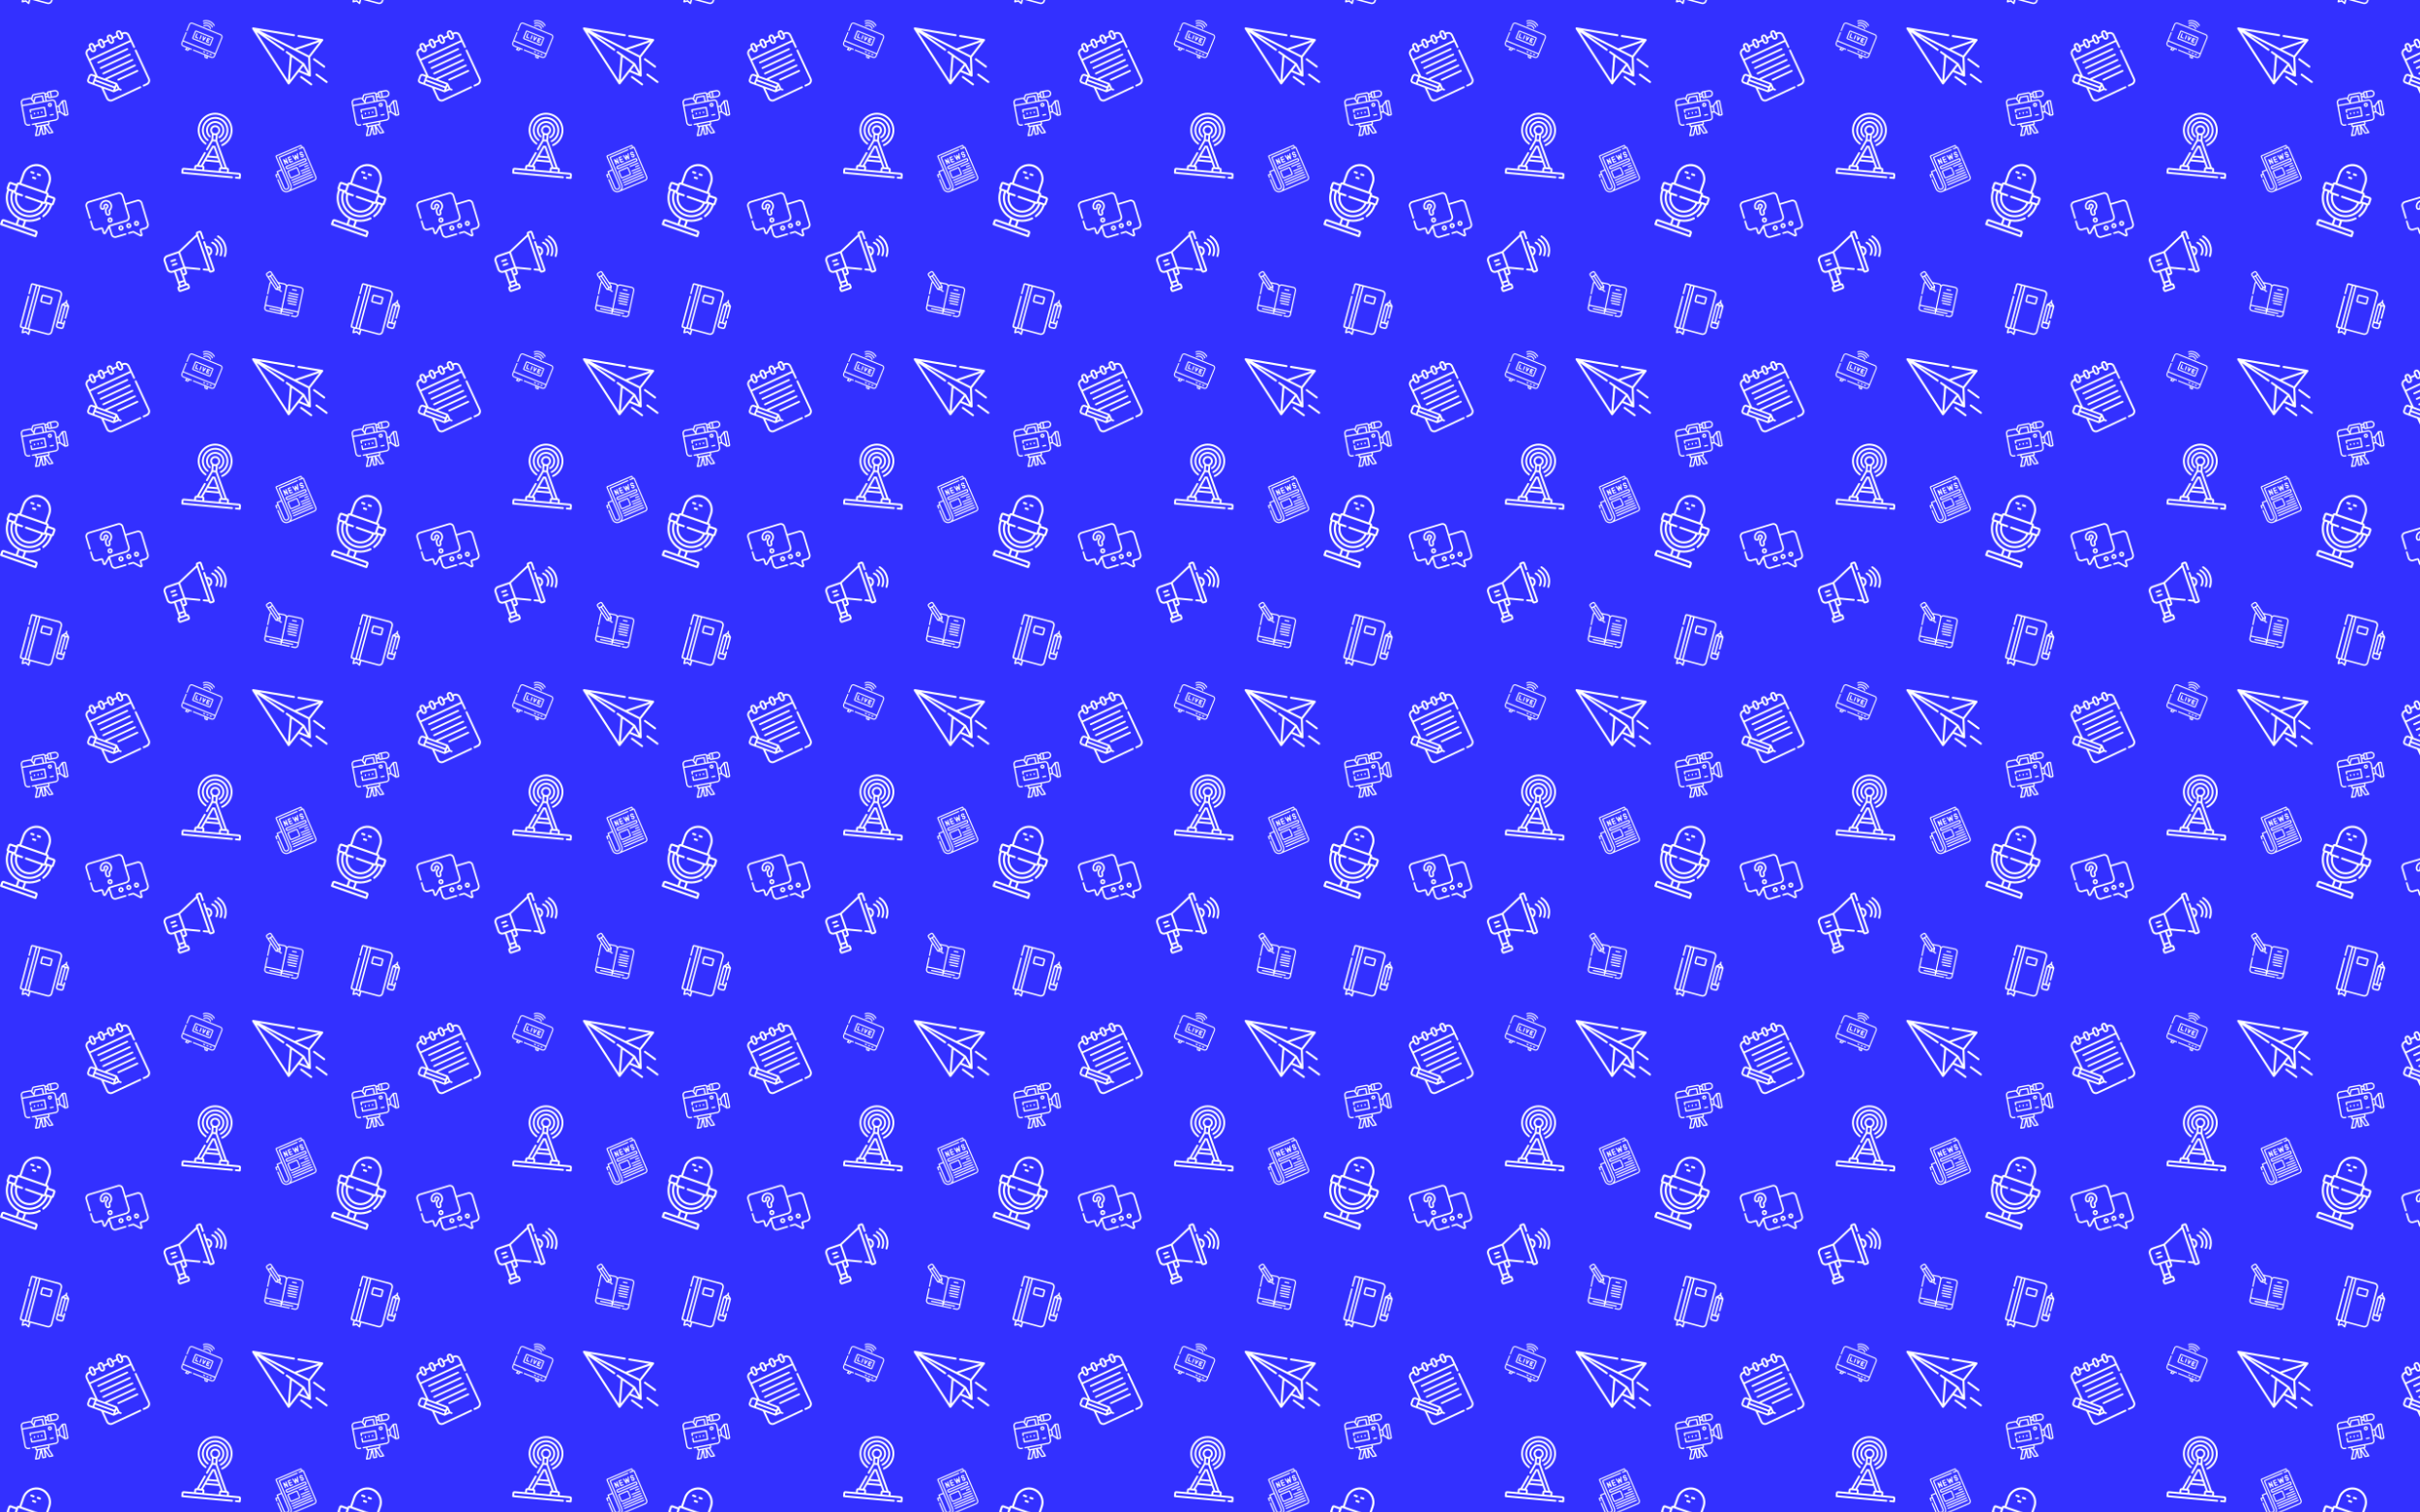 <svg xmlns="http://www.w3.org/2000/svg" xmlns:xlink="http://www.w3.org/1999/xlink" xmlns:fi="http://pattern.flaticon.com/" x="0" y="0" width="2560" height="1600" viewBox="0 0 2560 1600"><rect x="0px" y="0px" width="100%" height="100%" opacity="1" fill="#3330ff"/><defs><g transform="matrix(0.116 -0.054 0.054 0.116 75.396 55.022)" id="L1_0"><path d="m454.808 33.134h-9.067v-9.067c0-13.271-10.796-24.067-24.067-24.067s-24.067 10.796-24.067 24.067v9.067h-34.7v-9.067c.001-13.271-10.796-24.067-24.066-24.067s-24.067 10.796-24.067 24.067v9.067h-34.7v-9.067c0-13.271-10.796-24.067-24.067-24.067s-24.067 10.796-24.067 24.067v9.067h-34.7v-9.067c.001-13.271-10.796-24.067-24.066-24.067-13.271 0-24.067 10.796-24.067 24.067v9.067h-9.068c-22.405 0-40.632 18.228-40.632 40.632v183.537l-18.346-18.346c-9.384-9.384-24.652-9.383-34.036 0l-23.429 23.429c-9.384 9.383-9.384 24.652 0 34.035l75.81 75.81v99.136c0 22.405 18.228 40.633 40.632 40.633h255.136c4.142 0 7.5-3.358 7.5-7.5s-3.358-7.5-7.5-7.5h-255.135c-14.134 0-25.632-11.499-25.632-25.633v-84.136l61.184 61.184c.178.178.364.346.557.503.131.107.267.202.403.299.064.045.124.096.189.139.172.115.349.217.528.316.034.019.066.041.1.059.189.101.382.189.576.272.029.012.056.028.086.04.189.078.381.144.574.206.04.013.078.029.118.041.182.055.366.098.55.138.055.012.108.029.163.04.179.035.359.058.54.08.063.008.124.021.187.027.243.024.488.036.732.036h43.751l9.518 9.518c1.464 1.464 3.384 2.197 5.303 2.197s3.839-.733 5.303-2.197c2.929-2.929 2.929-7.678 0-10.607l-9.518-9.517v-43.749c0-.246-.012-.491-.036-.736-.005-.054-.017-.106-.023-.16-.023-.19-.048-.379-.085-.567-.01-.048-.024-.095-.035-.143-.042-.191-.087-.382-.143-.57-.01-.034-.024-.066-.035-.1-.063-.199-.132-.397-.212-.592-.009-.021-.02-.041-.029-.062-.086-.203-.179-.404-.283-.6-.014-.026-.03-.049-.044-.075-.103-.188-.211-.373-.331-.553-.037-.056-.081-.108-.12-.163-.102-.145-.204-.29-.317-.429-.158-.193-.325-.379-.503-.557l-61.185-61.185h258.087c4.142 0 7.5-3.358 7.5-7.5s-3.358-7.5-7.5-7.5h-265.067c-2.203 0-4.179.956-5.551 2.469l-44.933-44.933v-141.333h366.034v51.151c0 4.142 3.358 7.5 7.5 7.5s7.5-3.358 7.5-7.5v-108.352c.001-22.405-18.227-40.632-40.632-40.632zm-234.556 402.478h-21.251l21.251-21.251zm-157.317-121.065 12.823-12.822 117.959 117.959-12.822 12.822zm141.388 94.53-117.959-117.959 12.823-12.822 117.959 117.959zm-170.12-136.084 23.429-23.429c3.535-3.535 9.288-3.536 12.823 0l18.126 18.126-36.252 36.25-18.125-18.125c-3.536-3.535-3.536-9.287-.001-12.822zm387.471-257.993c5 0 9.067 4.067 9.067 9.067v33.133c0 5-4.067 9.067-9.067 9.067s-9.067-4.067-9.067-9.067v-16.556c0-.003 0-.006 0-.01s0-.006 0-.01v-16.557c.001-5 4.068-9.067 9.067-9.067zm-82.833 0c5 0 9.067 4.067 9.067 9.067v33.133c0 5-4.067 9.067-9.067 9.067s-9.067-4.067-9.067-9.067v-16.556c0-.003 0-.006 0-.01s0-.006 0-.01v-16.557c0-5 4.067-9.067 9.067-9.067zm-91.9 9.067c0-5 4.067-9.067 9.067-9.067s9.067 4.067 9.067 9.067v16.557.01s0 .006 0 .01v16.556c0 5-4.067 9.067-9.067 9.067-4.999 0-9.067-4.067-9.067-9.067zm-73.767-9.067c4.999 0 9.067 4.067 9.067 9.067v33.133c0 5-4.067 9.067-9.067 9.067s-9.067-4.067-9.067-9.067v-33.133c0-5 4.067-9.067 9.067-9.067zm-58.767 100.967v-42.201c0-14.134 11.499-25.632 25.632-25.632h9.068v9.066c0 13.271 10.796 24.067 24.067 24.067 13.27 0 24.067-10.796 24.067-24.067v-9.066h34.7v9.066c0 13.271 10.796 24.067 24.067 24.067s24.067-10.796 24.067-24.067v-9.066h34.7v9.066c0 13.271 10.796 24.067 24.067 24.067s24.067-10.796 24.067-24.067v-9.066h34.7v9.066c0 13.271 10.796 24.067 24.067 24.067s24.067-10.796 24.067-24.067v-9.066h9.067c14.134 0 25.633 11.499 25.633 25.632v42.201z" fill="#ffffff"/><path d="m487.941 204.619c-4.142 0-7.5 3.358-7.5 7.5v259.248c0 14.134-11.499 25.633-25.633 25.633h-29.634c-4.142 0-7.5 3.358-7.5 7.5s3.358 7.5 7.5 7.5h29.634c22.405 0 40.633-18.228 40.633-40.633v-259.248c0-4.142-3.358-7.5-7.5-7.5z" fill="#ffffff"/><path d="m164.89 180.667h265.067c4.142 0 7.5-3.358 7.5-7.5s-3.358-7.5-7.5-7.5h-265.067c-4.142 0-7.5 3.358-7.5 7.5s3.358 7.5 7.5 7.5z" fill="#ffffff"/><path d="m164.89 230.367h265.067c4.142 0 7.5-3.358 7.5-7.5s-3.358-7.5-7.5-7.5h-265.067c-4.142 0-7.5 3.358-7.5 7.5s3.358 7.5 7.5 7.5z" fill="#ffffff"/><path d="m164.89 280.067h265.067c4.142 0 7.5-3.358 7.5-7.5s-3.358-7.5-7.5-7.5h-265.067c-4.142 0-7.5 3.358-7.5 7.5s3.358 7.5 7.5 7.5z" fill="#ffffff"/><path d="m437.458 371.967c0-4.142-3.358-7.5-7.5-7.5h-173.95c-4.142 0-7.5 3.358-7.5 7.5s3.358 7.5 7.5 7.5h173.95c4.142 0 7.5-3.358 7.5-7.5z" fill="#ffffff"/></g><g transform="matrix(0.137 0.048 -0.048 0.137 8.467 162.091)" id="L1_1"><path d="m247.717 99.4h-16.567c-4.142 0-7.5 3.358-7.5 7.5s3.358 7.5 7.5 7.5h16.567c4.142 0 7.5-3.358 7.5-7.5s-3.358-7.5-7.5-7.5z" fill="#ffffff"/><path d="m230.367 73.767c0-4.142-3.358-7.5-7.5-7.5h-16.567c-4.142 0-7.5 3.358-7.5 7.5s3.358 7.5 7.5 7.5h16.567c4.142 0 7.5-3.358 7.5-7.5z" fill="#ffffff"/><path d="m272.567 66.267h-16.567c-4.142 0-7.5 3.358-7.5 7.5s3.358 7.5 7.5 7.5h16.567c4.142 0 7.5-3.358 7.5-7.5s-3.358-7.5-7.5-7.5z" fill="#ffffff"/><path d="m421.95 190.517h-42.483v-1.066c0-8.547-6.953-15.5-15.5-15.5h-1.067v-67.051c0-58.945-47.955-106.9-106.9-106.9s-106.9 47.955-106.9 106.9v67.051h-1.067c-8.547 0-15.5 6.953-15.5 15.5v1.066h-42.483c-8.547 0-15.5 6.953-15.5 15.5v33.7c0 5.941 3.364 11.106 8.284 13.706v2.577c0 84.43 60.741 154.929 140.816 170.123v37.743h-92.183c-8.547 0-15.5 6.953-15.5 15.5v25.134c0 4.142 3.358 7.5 7.5 7.5h265.066c4.142 0 7.5-3.358 7.5-7.5v-25.133c0-8.547-6.953-15.5-15.5-15.5h-92.183v-37.715c34.429-6.482 66.038-23.288 91.196-48.923 2.901-2.956 2.856-7.705-.1-10.606-2.957-2.9-7.705-2.857-10.606.1-30.026 30.596-70.1 47.445-112.84 47.445-87.213 0-158.167-70.953-158.167-158.167v-.783h18.133v.782c0 77.214 62.819 140.033 140.033 140.033s140.034-62.819 140.034-140.033v-.783h18.133v.783c0 31.24-9.135 61.47-26.417 87.424-2.296 3.448-1.362 8.103 2.086 10.399 3.447 2.296 8.104 1.362 10.4-2.086 18.927-28.424 28.931-61.53 28.931-95.738v-2.577c4.92-2.601 8.284-7.765 8.284-13.706v-33.7c0-8.546-6.953-15.499-15.5-15.499zm-40.917 288.85v17.633h-250.066v-17.633c0-.276.224-.5.5-.5h99.683 49.7 99.683c.276 0 .5.224.5.5zm-107.683-51.054v35.554h-34.7v-35.567c5.708.57 11.495.866 17.35.866 5.834.001 11.623-.287 17.35-.853zm-109.25-321.413c0-50.674 41.226-91.9 91.9-91.9s91.9 41.226 91.9 91.9v67.051h-183.8zm-16.567 82.551c0-.276.224-.5.5-.5h207.357.01s.006 0 .01 0h8.557c.276 0 .5.224.5.5v8.566 49.7.283c0 .276-.224.5-.5.5h-135.52c-4.142 0-7.5 3.358-7.5 7.5s3.358 7.5 7.5 7.5h119.145c-3.829 47.179-43.443 84.4-91.592 84.4s-87.764-37.221-91.592-84.4h34.04c4.142 0 7.5-3.358 7.5-7.5s-3.358-7.5-7.5-7.5h-50.414c-.276 0-.5-.224-.5-.5v-.283-49.7-8.566zm-57.199 50.766h-.284c-.276 0-.5-.224-.5-.5v-33.7c0-.276.224-.5.5-.5h42.483v34.7h-9.066zm290.699 15.783c0 68.943-56.09 125.033-125.033 125.033s-125.033-56.09-125.033-125.033v-.783h3.36c2.601 4.919 7.765 8.283 13.706 8.283h1.334c3.863 55.459 50.21 99.4 106.633 99.4s102.77-43.942 106.633-99.4h1.334c5.941 0 11.105-3.364 13.706-8.283h3.36zm7.5-15.783h-9.066v-34.7h42.483c.276 0 .5.224.5.5v33.7c0 .276-.224.5-.5.5h-.284z" fill="#ffffff"/></g><g transform="matrix(0.125 -0.043 0.043 0.125 165.196 252.981)" id="L1_2"><path d="m362.9 182.939v-36.099c0-4.142-3.357-7.5-7.5-7.5s-7.5 3.358-7.5 7.5v233.693c0 .276-.225.5-.5.5h-17.134c-.275 0-.5-.224-.5-.5v-8.566-298.2-8.567c0-.276.225-.5.5-.5h17.134c.275 0 .5.224.5.5v51.64c0 4.142 3.357 7.5 7.5 7.5s7.5-3.358 7.5-7.5v-51.64c0-8.547-6.953-15.5-15.5-15.5h-17.134c-8.547 0-15.5 6.953-15.5 15.5v3.737l-176.357 80.163h-98.909c-21.78 0-39.5 17.72-39.5 39.5v68.533c0 21.78 17.72 39.5 39.5 39.5h10.2v117.533h-1.066c-8.547 0-15.5 6.953-15.5 15.5v17.134c0 8.547 6.953 15.5 15.5 15.5h66.833c8.547 0 15.5-6.953 15.5-15.5v-17.133c0-8.547-6.953-15.5-15.5-15.5h-1.067v-67.833h17.35c8.703 0 15.783-7.081 15.783-15.784v-29.769l99.705 45.32c3.771 1.713 8.217.047 9.932-3.724 1.714-3.771.046-8.217-3.725-9.931l-105.912-48.142v-122.874l167.233-76.016v274.905l-31.093-14.133c-3.771-1.714-8.217-.047-9.932 3.724-1.714 3.771-.046 8.217 3.725 9.931l37.3 16.955v3.737c0 8.547 6.953 15.5 15.5 15.5h17.134c8.547 0 15.5-6.953 15.5-15.5v-117.739c18.833-3.53 33.133-20.085 33.133-39.928s-14.3-36.397-33.133-39.927zm-347.9 74.194v-68.533c0-13.509 10.99-24.5 24.5-24.5h93.033v117.533h-25.633-49.7-17.7c-13.51 0-24.5-10.99-24.5-24.5zm84.4 39.5v42.2 42.2h-34.7v-84.4zm16.567 133.034v17.133c0 .276-.225.5-.5.5h-66.833c-.275 0-.5-.224-.5-.5v-17.133c0-.276.225-.5.5-.5h8.566 49.7 8.566c.276 0 .501.224.501.5zm-51.267-15.5v-18.133h34.7v18.133zm67.833-83.617c0 .432-.352.784-.783.784h-17.35v-34.7h18.133zm230.367-83.172v-49.023c10.486 3.215 18.133 12.986 18.133 24.511s-7.647 21.297-18.133 24.512z" fill="#ffffff"/><path d="m480.862 134.821c-2.606-3.22-7.328-3.716-10.548-1.111-3.22 2.606-3.717 7.329-1.11 10.548 17.925 22.143 27.796 50.06 27.796 78.609 0 28.548-9.871 56.465-27.795 78.608-2.607 3.22-2.109 7.942 1.11 10.548 1.389 1.124 3.057 1.671 4.714 1.671 2.186 0 4.353-.951 5.834-2.782 20.079-24.804 31.137-56.072 31.137-88.045s-11.059-63.243-31.138-88.046z" fill="#ffffff"/><path d="m450.826 150.695c-2.798-3.055-7.542-3.264-10.597-.466-3.055 2.797-3.264 7.542-.466 10.596 15.543 16.974 24.103 39.007 24.103 62.042 0 23.036-8.561 45.07-24.105 62.045-2.798 3.055-2.589 7.799.466 10.596 1.439 1.318 3.254 1.969 5.063 1.969 2.03 0 4.054-.82 5.533-2.435 18.083-19.747 28.042-45.379 28.042-72.175.001-26.794-9.957-52.426-28.039-72.172z" fill="#ffffff"/><path d="m419.722 166.643c-3.155-2.683-7.889-2.298-10.571.856-2.684 3.156-2.3 7.889.856 10.572 13.172 11.198 20.727 27.525 20.727 44.795 0 17.271-7.556 33.6-20.729 44.798-3.156 2.683-3.54 7.416-.857 10.572 1.484 1.746 3.594 2.643 5.719 2.643 1.717 0 3.443-.586 4.854-1.786 16.532-14.053 26.015-34.547 26.015-56.227-.003-21.677-9.483-42.17-26.014-56.223z" fill="#ffffff"/><path d="m57.2 213.8h33.133c4.143 0 7.5-3.358 7.5-7.5s-3.357-7.5-7.5-7.5h-33.133c-4.143 0-7.5 3.358-7.5 7.5s3.358 7.5 7.5 7.5z" fill="#ffffff"/><path d="m90.333 246.933c4.143 0 7.5-3.358 7.5-7.5s-3.357-7.5-7.5-7.5h-33.133c-4.143 0-7.5 3.358-7.5 7.5s3.357 7.5 7.5 7.5z" fill="#ffffff"/></g><g transform="matrix(0.14 -0.022 0.022 0.14 266.284 27.988)" id="L1_3"><path d="m511.826 179.832c-.567-2.578-2.449-4.668-4.953-5.503l-171.361-57.12c-3.928-1.308-8.177.814-9.487 4.743-1.31 3.93.814 8.178 4.744 9.487l143.14 47.713-182.946 31.817-239.242-172.546 247.016 82.339c3.929 1.307 8.177-.813 9.487-4.743s-.814-8.178-4.744-9.487l-293.608-97.87c-.1-.033-.171-.04-.257-.062-2.128-.626-4.487-.314-6.406 1.027-2.947 2.056-4.021 5.913-2.562 9.196l198.8 447.3c.989 2.227 2.998 3.833 5.387 4.31.488.097.979.145 1.466.145 1.902 0 3.755-.725 5.162-2.059l82.954-78.684 73.546 46.45c.034.022.072.027.107.042 1.155.705 2.49 1.117 3.893 1.117.281 0 .563-.016.848-.048 3.458-.391 6.193-3.11 6.604-6.566l16.245-136.648 113.981-107.276c1.923-1.809 2.753-4.496 2.186-7.074zm-30.67 13.284-93.254 87.768-79.932-57.649zm-153.154 144.188-108.467 102.882 40.675-168.68zm7.647 13.42 21.924 61.258-51.929-32.798zm32.635 46.671-22.389-62.557c-.015-.042-.038-.08-.054-.122-.386-1.02-.985-1.958-1.784-2.733l-110.991-107.726c-2.971-2.884-7.72-2.813-10.605.158-2.885 2.973-2.814 7.721.158 10.605l25.088 24.35-43.521 180.482-174.082-391.685 170.978 165.949c2.971 2.885 7.72 2.815 10.605-.158s2.814-7.721-.158-10.605l-125.031-121.353 294.067 212.089z" fill="#ffffff"/><path d="m487.934 387.744c-1.919 0-3.839-.732-5.303-2.196l-66.267-66.267c-2.929-2.93-2.929-7.678 0-10.607 2.929-2.928 7.678-2.928 10.606 0l66.267 66.267c2.929 2.93 2.929 7.678 0 10.607-1.464 1.464-3.384 2.196-5.303 2.196z" fill="#ffffff"/><path d="m371.968 503.711c-1.919 0-3.839-.732-5.303-2.196l-66.267-66.267c-2.929-2.93-2.929-7.678 0-10.607 2.929-2.928 7.678-2.928 10.606 0l66.267 66.267c2.929 2.93 2.929 7.678 0 10.607-1.465 1.463-3.384 2.196-5.303 2.196z" fill="#ffffff"/><path d="m487.934 503.711c-1.919 0-3.839-.732-5.303-2.196l-66.267-66.267c-2.929-2.93-2.929-7.678 0-10.607 2.929-2.928 7.678-2.928 10.606 0l66.267 66.267c2.929 2.93 2.929 7.678 0 10.607-1.464 1.463-3.384 2.196-5.303 2.196z" fill="#ffffff"/></g><g transform="matrix(0.102 0.027 -0.027 0.102 28.849 298.081)" id="L1_4"><g><path d="m330.55 0h-273.351c-8.703 0-15.783 7.08-15.783 15.783v93.336c0 4.142 3.357 7.5 7.5 7.5s7.5-3.358 7.5-7.5v-93.336c0-.432.352-.783.783-.783h33.917v432.3h-33.917c-.432 0-.783-.352-.783-.783v-307.533c0-4.142-3.357-7.5-7.5-7.5s-7.5 3.358-7.5 7.5v307.533c0 8.703 7.08 15.783 15.783 15.783h17.351v42.2c0 2.599 1.346 5.013 3.557 6.38 1.205.745 2.572 1.12 3.943 1.12 1.146 0 2.296-.263 3.354-.792l29.778-14.89 29.779 14.89c2.324 1.162 5.084 1.038 7.298-.328 2.211-1.367 3.557-3.781 3.557-6.38v-42.2h174.734c22.405 0 40.633-18.228 40.633-40.632v-381.036c0-22.404-18.228-40.632-40.633-40.632zm-224.434 15h18.134v432.3h-18.134zm34.7 477.365-22.279-11.14c-1.056-.528-2.205-.792-3.354-.792s-2.299.264-3.354.792l-22.278 11.14v-30.065h51.267v30.065zm215.367-70.697c0 14.134-11.499 25.632-25.633 25.632h-191.3v-432.3h191.3c14.134 0 25.633 11.499 25.633 25.632z" fill="#ffffff"/><path d="m272.85 82.833h-83.4c-8.547 0-15.5 6.953-15.5 15.5v50.267c0 8.547 6.953 15.5 15.5 15.5h83.399c8.547 0 15.5-6.953 15.5-15.5v-50.267c.001-8.547-6.952-15.5-15.499-15.5zm.5 65.767c0 .276-.225.5-.5.5h-83.4c-.275 0-.5-.224-.5-.5v-50.267c0-.276.225-.5.5-.5h83.399c.275 0 .5.224.5.5v50.267z" fill="#ffffff"/></g><path d="m463.084 262.5c4.143 0 7.5-3.358 7.5-7.5v-122.835c0-1.989-.79-3.897-2.196-5.303l-30.938-30.938v-13.459c0-4.142-3.357-7.5-7.5-7.5s-7.5 3.358-7.5 7.5v13.46l-30.937 30.937c-1.406 1.407-2.196 3.314-2.196 5.303v214.952c0 13.271 10.796 24.067 24.066 24.067h33.134c13.271 0 24.066-10.796 24.066-24.067v-61.117c0-4.142-3.357-7.5-7.5-7.5s-7.5 3.358-7.5 7.5v20.483h-18.133v-166.818h18.134v115.335c0 4.143 3.357 7.5 7.5 7.5zm-48.16-137.835 15.027-15.027 15.027 15.027zm40.66 222.452c0 5-4.067 9.067-9.066 9.067h-33.134c-4.999 0-9.066-4.067-9.066-9.067v-25.633h51.267v25.633zm-33.134-40.634h-18.133v-166.818h18.133z" fill="#ffffff"/></g><g transform="matrix(0.131 0.012 -0.012 0.131 195.752 116.339)" id="L1_5"><path d="m479.933 463.867h-83.9v-17.633c0-8.547-6.953-15.5-15.5-15.5h-3.768l-96.699-209.514v-48.472c10.04-7.405 16.567-19.31 16.567-32.714 0-22.405-18.229-40.633-40.634-40.633s-40.633 18.228-40.633 40.633c0 13.404 6.527 25.308 16.566 32.714v48.473l-34.801 75.404c-1.736 3.761-.094 8.217 3.667 9.953 1.018.47 2.087.692 3.138.692 2.835 0 5.548-1.616 6.815-4.359l33.481-72.542h23.536l92.477 200.367h-16.613l-74.452-161.315c-1.226-2.656-3.885-4.357-6.811-4.357l-12.744.002c-2.925 0-5.583 1.701-6.808 4.357l-74.451 161.31h-16.613l45.15-97.824c1.736-3.761.094-8.217-3.667-9.953-3.761-1.735-8.217-.094-9.953 3.666l-48.051 104.11h-3.768c-8.547 0-15.5 6.953-15.5 15.5v17.633h-83.9c-8.547 0-15.5 6.953-15.5 15.5v25.135c0 4.142 3.358 7.5 7.5 7.5h402.262c4.143 0 7.5-3.358 7.5-7.5s-3.357-7.5-7.5-7.5h-394.759v-17.633c0-.276.224-.5.5-.5h447.867c.275 0 .5.224.5.5v17.633h-24.104c-4.143 0-7.5 3.358-7.5 7.5s3.357 7.5 7.5 7.5h31.604c4.143 0 7.5-3.358 7.5-7.5v-25.133c-.001-8.547-6.954-15.5-15.501-15.5zm-223.933-349.467c14.135 0 25.634 11.499 25.634 25.633s-11.499 25.633-25.634 25.633c-14.134 0-25.633-11.499-25.633-25.633-.001-14.134 11.498-25.633 25.633-25.633zm0 66.267c3.117 0 6.149-.365 9.066-1.032v35.732h-18.133v-35.733c2.918.668 5.95 1.033 9.067 1.033zm58.766 265.566v17.633h-117.533v-17.633c0-7.514-5.376-13.792-12.483-15.2l16.154-35h110.192l16.154 35c-7.108 1.409-12.484 7.686-12.484 15.2zm-98.57-83.333h79.607l8.369 18.133h-96.346zm38.231-82.834h3.145l31.308 67.834h-65.761zm-123.46 183.801v-17.633c0-.276.224-.5.5-.5h8.566 33.133 8.567c.276 0 .5.224.5.5v17.633zm198.799 0v-17.633c0-.276.225-.5.5-.5h8.566 33.134 8.566c.275 0 .5.224.5.5v17.633z" fill="#ffffff"/><path d="m290.166 187.854c-3.367 2.411-4.144 7.096-1.732 10.464 1.465 2.046 3.768 3.135 6.105 3.135 1.512 0 3.037-.455 4.36-1.402 19.328-13.837 30.868-36.273 30.868-60.017 0-40.675-33.092-73.767-73.767-73.767s-73.767 33.092-73.767 73.767c0 23.743 11.539 46.179 30.868 60.016 3.366 2.411 8.053 1.635 10.464-1.732 2.411-3.368 1.636-8.053-1.732-10.464-15.403-11.028-24.599-28.904-24.599-47.82 0-32.404 26.363-58.767 58.767-58.767s58.767 26.363 58.767 58.767c-.002 18.915-9.198 36.792-24.602 47.82z" fill="#ffffff"/><path d="m312.688 230.68c31.441-19.702 50.212-53.588 50.212-90.647 0-58.945-47.955-106.9-106.9-106.9s-106.9 47.955-106.9 106.9c0 37.06 18.77 70.946 50.211 90.647 1.238.775 2.615 1.145 3.975 1.145 2.498 0 4.939-1.247 6.363-3.519 2.199-3.51 1.137-8.139-2.373-10.338-27.036-16.94-43.176-46.075-43.176-77.936 0-50.674 41.226-91.9 91.9-91.9s91.9 41.226 91.9 91.9c0 31.86-16.141 60.995-43.177 77.936-3.51 2.2-4.572 6.828-2.373 10.338 2.2 3.51 6.827 4.572 10.338 2.374z" fill="#ffffff"/><path d="m185.412 260.999c3.574 2.089 8.169.888 10.26-2.689 2.091-3.576.887-8.169-2.689-10.26-38.253-22.368-62.017-63.757-62.017-108.017.001-68.943 56.09-125.033 125.034-125.033s125.033 56.09 125.033 125.033c0 44.26-23.765 85.65-62.02 108.018-3.575 2.091-4.779 6.685-2.689 10.26 1.396 2.386 3.904 3.716 6.481 3.715 1.286 0 2.589-.331 3.779-1.026 20.747-12.131 38.14-29.503 50.296-50.236 12.529-21.369 19.151-45.827 19.151-70.731.002-77.214-62.816-140.033-140.031-140.033-77.214 0-140.033 62.819-140.033 140.033 0 24.904 6.622 49.362 19.151 70.73 12.156 20.734 29.547 38.105 50.294 50.236z" fill="#ffffff"/></g><g transform="matrix(0.11 -0.033 0.033 0.11 88.178 210.821)" id="L1_6"><path d="m471.367 146.669h-108.468v-75.335c0-22.404-18.228-40.632-40.633-40.632h-281.633c-22.405 0-40.633 18.228-40.633 40.632v111.686c0 4.143 3.357 7.5 7.5 7.5s7.5-3.357 7.5-7.5v-111.686c0-14.134 11.499-25.632 25.633-25.632h281.634c14.134 0 25.633 11.498 25.633 25.632v198.803c0 14.134-11.498 25.633-25.632 25.633h-162.238c-4.218 0-8.182 1.643-11.16 4.622l-49.7 49.7c-.139.141-.372.37-.854.171-.483-.2-.483-.528-.483-.724v-37.986c0-8.703-7.081-15.783-15.784-15.783h-41.416c-14.134 0-25.633-11.499-25.633-25.633v-57.117c0-4.143-3.357-7.5-7.5-7.5s-7.5 3.357-7.5 7.5v57.117c0 22.405 18.228 40.633 40.633 40.633h41.416c.433 0 .784.352.784.783v37.986c0 6.406 3.824 12.13 9.743 14.581 1.965.815 4.02 1.21 6.056 1.21 4.1-.001 8.118-1.604 11.146-4.631l39.323-39.324v64.729c0 22.404 18.227 40.632 40.632 40.632h90.834c4.143 0 7.5-3.357 7.5-7.5s-3.357-7.5-7.5-7.5h-90.834c-14.134 0-25.632-11.498-25.632-25.632v-75.334h158.167c22.404 0 40.632-18.228 40.632-40.633v-108.468h108.468c14.134 0 25.633 11.499 25.633 25.633v198.803c0 14.134-11.499 25.632-25.633 25.632h-41.416c-8.703 0-15.784 7.08-15.784 15.783v37.986c0 .196 0 .523-.483.725-.48.2-.715-.03-.853-.171l-49.699-49.698c-2.98-2.982-6.944-4.625-11.161-4.625h-41.402c-4.143 0-7.5 3.357-7.5 7.5s3.357 7.5 7.5 7.5h41.402c.205 0 .406.083.553.23l49.7 49.7c3.027 3.026 7.046 4.631 11.146 4.631 2.035-.001 4.092-.396 6.056-1.21 5.919-2.451 9.743-8.175 9.743-14.582v-37.986c0-.432.352-.783.784-.783h41.416c22.405 0 40.633-18.228 40.633-40.632v-198.803c-.003-22.405-18.231-40.633-40.636-40.633z" fill="#ffffff"/><path d="m231.934 352.97c0 13.271 10.796 24.066 24.066 24.066 13.271 0 24.066-10.796 24.066-24.066s-10.795-24.067-24.066-24.067c-13.27 0-24.066 10.796-24.066 24.067zm33.132 0c0 4.999-4.067 9.066-9.066 9.066s-9.066-4.067-9.066-9.066 4.067-9.066 9.066-9.066 9.066 4.067 9.066 9.066z" fill="#ffffff"/><path d="m157.383 253.569c0 13.27 10.797 24.066 24.067 24.066 13.271 0 24.066-10.796 24.066-24.066 0-13.271-10.796-24.066-24.066-24.066s-24.067 10.796-24.067 24.066zm33.134 0c0 4.999-4.067 9.066-9.066 9.066-5 0-9.067-4.067-9.067-9.066s4.067-9.066 9.067-9.066c4.998 0 9.066 4.067 9.066 9.066z" fill="#ffffff"/><path d="m205.517 172.937c21.462-9.945 34.639-32.09 32.994-55.905-1.95-28.296-24.759-51.105-53.052-53.058-15.796-1.094-31.485 4.463-43.033 15.242-11.552 10.781-18.177 26.024-18.177 41.82 0 13.271 10.797 24.066 24.067 24.066s24.066-10.796 24.066-24.066c0-2.578.998-4.871 2.885-6.632 1.854-1.729 4.302-2.58 6.877-2.411 4.306.297 8.05 4.042 8.347 8.352.273 3.948-1.979 7.602-5.604 9.09-16.709 6.861-27.505 23.073-27.505 41.302v16.566c0 13.271 10.796 24.067 24.066 24.067s24.067-10.797 24.067-24.067v-14.366zm-8.041-12.853c-4.228 1.735-6.959 5.917-6.959 10.652v16.566c0 5-4.067 9.067-9.067 9.067-4.999 0-9.066-4.067-9.066-9.067v-16.566c0-12.12 7.145-22.886 18.202-27.427 9.614-3.947 15.59-13.592 14.871-23.998-.806-11.689-10.592-21.477-22.289-22.283-.572-.039-1.141-.059-1.706-.059-6.142 0-11.921 2.263-16.426 6.467-4.935 4.604-7.652 10.855-7.652 17.6 0 4.999-4.067 9.066-9.066 9.066-5 0-9.067-4.067-9.067-9.066 0-11.653 4.889-22.9 13.411-30.855 8.518-7.952 20.078-12.059 31.766-11.242 20.863 1.438 37.682 18.259 39.12 39.125 1.256 18.212-9.222 35.1-26.072 42.02z" fill="#ffffff"/><path d="m429.167 352.97c0-13.271-10.796-24.066-24.066-24.066s-24.066 10.796-24.066 24.066 10.796 24.066 24.066 24.066 24.066-10.796 24.066-24.066zm-33.133 0c0-4.999 4.067-9.066 9.066-9.066s9.066 4.067 9.066 9.066-4.067 9.066-9.066 9.066c-4.998 0-9.066-4.067-9.066-9.066z" fill="#ffffff"/><path d="m330.551 377.036c13.27 0 24.066-10.796 24.066-24.066s-10.796-24.066-24.066-24.066c-13.271 0-24.067 10.796-24.067 24.066s10.796 24.066 24.067 24.066zm0-33.133c4.999 0 9.066 4.067 9.066 9.066s-4.067 9.066-9.066 9.066c-5 0-9.067-4.067-9.067-9.066s4.067-9.066 9.067-9.066z" fill="#ffffff"/></g><g transform="matrix(0.081 0.017 -0.017 0.081 282.227 286.012)" id="L1_7"><path d="m471.369 115.987h-149.093c-13.663 0-25.763 6.785-33.132 17.155-7.37-10.37-19.47-17.155-33.132-17.155h-82.563l-85.507-85.507c-.001-.001-.002-.002-.003-.003s-.002-.002-.004-.003l-23.424-23.424c-4.545-4.546-10.589-7.05-17.017-7.05s-12.472 2.504-17.017 7.049l-23.427 23.428c-4.546 4.545-7.05 10.588-7.05 17.016 0 6.429 2.504 12.473 7.049 17.018l23.423 23.424c.001.001.002.003.004.004.001.001.003.002.004.004l44.101 44.101c-5.327 7.015-8.292 15.633-8.292 24.575v134.095c0 4.143 3.358 7.5 7.5 7.5s7.5-3.357 7.5-7.5v-134.096c0-4.942 1.437-9.728 4.052-13.816l73.694 73.695c.178.178.364.345.557.503 1.143.931 2.55 1.509 4.014 1.657.243.024.488.036.732.036h43.748l9.518 9.518c1.464 1.464 3.384 2.196 5.303 2.196.178 0 16.54-.025 16.54-.025 4.142 0 7.5-3.357 7.5-7.5s-3.358-7.5-7.5-7.5h-13.458l-7.295-7.295v-43.746c0-.246-.012-.491-.036-.736-.148-1.464-.725-2.873-1.658-4.014-.158-.193-.325-.378-.503-.556l-28.047-28.047h67.563c14.133 0 25.631 11.498 25.632 25.63v283.254c-6.997-5.705-15.921-9.134-25.632-9.134h-174.724v-110.025c0-4.143-3.358-7.5-7.5-7.5s-7.5 3.357-7.5 7.5v150.655c0 22.404 18.228 40.632 40.632 40.632h292.324c4.143 0 7.5-3.357 7.5-7.5s-3.357-7.5-7.5-7.5h-102.6l.001-18.132h141.592c4.143 0 7.5-3.357 7.5-7.5s-3.357-7.5-7.5-7.5h-140.47c3.215-10.485 12.985-18.131 24.509-18.131h174.723v25.631c0 14.134-11.498 25.632-25.631 25.632h-42.124c-4.143 0-7.5 3.357-7.5 7.5s3.357 7.5 7.5 7.5h42.124c22.404 0 40.631-18.227 40.631-40.632v-314.75c0-22.404-18.227-40.631-40.631-40.631zm-453.714-62.084c-1.712-1.712-2.655-3.988-2.655-6.41 0-2.421.943-4.697 2.656-6.409l23.428-23.429c1.711-1.712 3.988-2.655 6.41-2.655 2.421 0 4.698.943 6.411 2.656l18.123 18.124-18.119 18.119c-.002.002-.003.003-.005.005s-.003.003-.005.005l-18.119 18.119zm146.683 146.684-117.951-117.952 12.821-12.821 117.951 117.952zm39.355 3.106h-21.248l21.248-21.248zm-3.106-39.355-12.821 12.821-117.951-117.952 12.821-12.82 82.393 82.392.021.021zm81.058 332.662h-174.724c-14.133 0-25.632-11.498-25.632-25.632v-25.631h174.724c11.524 0 21.294 7.646 24.509 18.131h-140.47c-4.142 0-7.5 3.357-7.5 7.5s3.358 7.5 7.5 7.5h141.592v18.132zm215.355-66.263h-174.724c-9.711 0-18.634 3.429-25.632 9.134l.001-283.254c0-14.133 11.498-25.63 25.631-25.63h149.093c14.133 0 25.631 11.498 25.631 25.631z" fill="#ffffff"/><path d="m371.974 180.685h49.697c4.143 0 7.5-3.357 7.5-7.5s-3.357-7.5-7.5-7.5h-49.697c-4.143 0-7.5 3.357-7.5 7.5 0 4.142 3.357 7.5 7.5 7.5z" fill="#ffffff"/><path d="m454.803 215.382h-115.961c-4.143 0-7.5 3.357-7.5 7.5s3.357 7.5 7.5 7.5h115.961c4.143 0 7.5-3.357 7.5-7.5s-3.358-7.5-7.5-7.5z" fill="#ffffff"/><path d="m454.803 248.513h-115.961c-4.143 0-7.5 3.357-7.5 7.5s3.357 7.5 7.5 7.5h115.961c4.143 0 7.5-3.357 7.5-7.5s-3.358-7.5-7.5-7.5z" fill="#ffffff"/><path d="m454.803 281.645h-115.961c-4.143 0-7.5 3.358-7.5 7.5 0 4.143 3.357 7.5 7.5 7.5h115.961c4.143 0 7.5-3.357 7.5-7.5s-3.358-7.5-7.5-7.5z" fill="#ffffff"/><path d="m454.803 314.776h-115.961c-4.143 0-7.5 3.357-7.5 7.5s3.357 7.5 7.5 7.5h115.961c4.143 0 7.5-3.357 7.5-7.5 0-4.142-3.358-7.5-7.5-7.5z" fill="#ffffff"/><path d="m454.803 347.908h-99.395c-4.143 0-7.5 3.357-7.5 7.5s3.357 7.5 7.5 7.5h99.395c4.143 0 7.5-3.357 7.5-7.5s-3.358-7.5-7.5-7.5z" fill="#ffffff"/></g><g transform="matrix(0.069 0.028 -0.028 0.069 204.253 14.974)" id="L1_8"><path d="m511.999 156.599c0-22.405-18.228-40.632-40.632-40.632h-430.733c-22.405 0-40.633 18.228-40.633 40.632v92.683c0 4.142 3.357 7.5 7.5 7.5s7.5-3.358 7.5-7.5v-92.683c0-14.134 11.499-25.632 25.633-25.632h430.732c14.134 0 25.632 11.498 25.632 25.632v241.001h-481.996v-118.318c0-4.142-3.357-7.5-7.5-7.5s-7.5 3.358-7.5 7.5v158.953c0 22.405 18.228 40.632 40.633 40.632h54.13l-11.139 22.279c-1.163 2.325-1.038 5.086.328 7.297s3.78 3.557 6.38 3.557h33.134c2.841 0 5.438-1.605 6.708-4.146l14.493-28.987h21.724c4.143 0 7.5-3.358 7.5-7.5s-3.357-7.5-7.5-7.5h-125.759c-14.134 0-25.633-11.499-25.633-25.632v-25.635h481.997v25.635c0 14.134-11.498 25.632-25.632 25.632h-274.974c-4.143 0-7.5 3.358-7.5 7.5s3.357 7.5 7.5 7.5h170.941l14.493 28.987c1.27 2.541 3.867 4.146 6.708 4.146h33.134c2.6 0 5.014-1.346 6.38-3.557s1.491-4.972.328-7.297l-11.14-22.279h54.131c22.404 0 40.632-18.228 40.632-40.632v-33.096c0-.013 0-248.54 0-248.54zm-393.167 340.401h-16.363l9.066-18.133h16.364zm290.7 0h-16.362l-9.067-18.133h16.363z" fill="#ffffff"/><path d="m405.1 445.733c4.143 0 7.5-3.358 7.5-7.5s-3.357-7.5-7.5-7.5h-16.566c-4.143 0-7.5 3.358-7.5 7.5s3.357 7.5 7.5 7.5z" fill="#ffffff"/><path d="m355.401 445.733c4.143 0 7.5-3.358 7.5-7.5s-3.357-7.5-7.5-7.5h-16.567c-4.143 0-7.5 3.358-7.5 7.5s3.357 7.5 7.5 7.5z" fill="#ffffff"/><path d="m454.8 445.733c4.143 0 7.5-3.358 7.5-7.5s-3.357-7.5-7.5-7.5h-16.566c-4.143 0-7.5 3.358-7.5 7.5s3.357 7.5 7.5 7.5z" fill="#ffffff"/><path d="m380.534 329.767c8.547 0 15.5-6.953 15.5-15.5v-99.967c0-8.547-6.953-15.5-15.5-15.5h-249.067c-8.547 0-15.5 6.953-15.5 15.5v99.967c0 8.547 6.953 15.5 15.5 15.5zm-249.567-15.5v-99.967c0-.276.225-.5.5-.5h249.066c.275 0 .5.224.5.5v99.967c0 .276-.225.5-.5.5h-249.066c-.275 0-.5-.224-.5-.5z" fill="#ffffff"/><path d="m156.6 296.633h33.134c4.143 0 7.5-3.358 7.5-7.5s-3.357-7.5-7.5-7.5h-25.634v-42.2c0-4.142-3.357-7.5-7.5-7.5s-7.5 3.358-7.5 7.5v49.7c0 4.142 3.358 7.5 7.5 7.5z" fill="#ffffff"/><path d="m222.867 296.633c4.143 0 7.5-3.358 7.5-7.5v-49.7c0-4.142-3.357-7.5-7.5-7.5s-7.5 3.358-7.5 7.5v49.7c0 4.142 3.357 7.5 7.5 7.5z" fill="#ffffff"/><path d="m322.267 296.633h33.134c4.143 0 7.5-3.358 7.5-7.5s-3.357-7.5-7.5-7.5h-25.634v-9.85h17.35c4.143 0 7.5-3.358 7.5-7.5s-3.357-7.5-7.5-7.5h-17.35v-9.85h25.634c4.143 0 7.5-3.358 7.5-7.5s-3.357-7.5-7.5-7.5h-33.134c-4.143 0-7.5 3.358-7.5 7.5v49.7c0 4.142 3.358 7.5 7.5 7.5z" fill="#ffffff"/><path d="m265.452 291.505c1.021 3.063 3.887 5.128 7.115 5.128s6.095-2.066 7.115-5.128l16.567-49.7c1.31-3.929-.814-8.177-4.743-9.487-3.933-1.311-8.178.813-9.487 4.744l-9.452 28.355-9.451-28.355c-1.309-3.93-5.558-6.055-9.487-4.744-3.929 1.31-6.053 5.557-4.743 9.487z" fill="#ffffff"/><path d="m172.678 44.466c1.657 0 3.325-.546 4.714-1.67 22.143-17.924 50.06-27.796 78.608-27.796s56.465 9.871 78.607 27.795c3.221 2.607 7.944 2.109 10.548-1.111 2.606-3.22 2.109-7.942-1.11-10.548-24.804-20.078-56.072-31.136-88.045-31.136s-63.241 11.058-88.046 31.137c-3.22 2.606-3.717 7.329-1.11 10.548 1.482 1.831 3.649 2.781 5.834 2.781z" fill="#ffffff"/><path d="m323.108 74.207c2.03 0 4.054-.82 5.533-2.435 2.797-3.055 2.589-7.799-.466-10.596-19.747-18.084-45.38-28.043-72.175-28.043-26.793 0-52.424 9.958-72.172 28.04-3.056 2.797-3.265 7.542-.467 10.597s7.54 3.264 10.596.467c16.976-15.543 39.01-24.103 62.043-24.103 23.035 0 45.07 8.561 62.044 24.105 1.44 1.318 3.254 1.968 5.064 1.968z" fill="#ffffff"/><path d="m256 66.267c-21.678 0-42.171 9.481-56.224 26.011-2.684 3.156-2.3 7.889.856 10.572 3.154 2.683 7.889 2.298 10.571-.856 11.2-13.173 27.528-20.727 44.797-20.727 17.272 0 33.6 7.555 44.797 20.729 1.484 1.745 3.594 2.643 5.719 2.643 1.717 0 3.442-.586 4.853-1.786 3.156-2.683 3.54-7.416.858-10.572-14.053-16.532-34.547-26.014-56.227-26.014z" fill="#ffffff"/></g><g transform="matrix(0.073 -0.031 0.031 0.073 283.27 168.123)" id="L1_9"><path d="m487.932 33.133h-.782v-17.35c0-8.702-7.08-15.783-15.783-15.783h-347.9c-8.703 0-15.783 7.081-15.783 15.783v183.017h-58.767c-4.143 0-7.5 3.358-7.5 7.5v25.633h-25.632c-4.143 0-7.5 3.358-7.5 7.5v36.267c0 4.142 3.357 7.5 7.5 7.5s7.5-3.358 7.5-7.5v-28.767h18.133v191.299c0 22.405 18.229 40.633 40.634 40.633s40.633-18.228 40.633-40.633v-422.449c0-.432.352-.783.783-.783h347.899c.432 0 .783.352.783.783v17.35h-35.483c-4.143 0-7.5 3.358-7.5 7.5s3.357 7.5 7.5 7.5h51.266c.432 0 .783.352.783.783v422.451c0 14.134-11.498 25.632-25.632 25.632h-336.512c17.754-13.483 29.245-34.805 29.245-58.768v-389.314c0-.432.352-.783.784-.783h250.065c4.143 0 7.5-3.358 7.5-7.5s-3.357-7.5-7.5-7.5h-250.065c-8.703 0-15.784 7.08-15.784 15.783v389.316c0 32.404-26.362 58.767-58.766 58.767s-58.767-26.363-58.767-58.767v-132.534c0-4.142-3.357-7.5-7.5-7.5s-7.5 3.358-7.5 7.5v132.534c0 40.662 33.071 73.744 73.728 73.766.013 0 .026.002.039.002h381.032c22.404 0 40.632-18.228 40.632-40.632v-422.452c0-8.704-7.08-15.784-15.783-15.784zm-405.881 430.733c-14.135 0-25.634-11.499-25.634-25.633v-198.8-25.633h51.267v224.433c0 14.134-11.499 25.633-25.633 25.633z" fill="#ffffff"/><path d="m197.234 156.6v-34.497l18.926 37.851c1.291 2.583 3.915 4.147 6.706 4.146.571 0 1.149-.065 1.726-.201 3.385-.799 5.776-3.821 5.776-7.299v-66.267c0-4.142-3.357-7.5-7.5-7.5s-7.5 3.358-7.5 7.5v34.497l-18.926-37.851c-1.556-3.111-5.041-4.744-8.432-3.945-3.385.799-5.776 3.821-5.776 7.299v66.267c0 4.142 3.357 7.5 7.5 7.5 4.142 0 7.5-3.358 7.5-7.5z" fill="#ffffff"/><path d="m289.134 97.833c4.143 0 7.5-3.358 7.5-7.5s-3.357-7.5-7.5-7.5h-33.134c-4.143 0-7.5 3.358-7.5 7.5v66.267c0 4.142 3.357 7.5 7.5 7.5h33.134c4.143 0 7.5-3.358 7.5-7.5s-3.357-7.5-7.5-7.5h-25.634v-18.133h25.634c4.143 0 7.5-3.358 7.5-7.5s-3.357-7.5-7.5-7.5h-25.634v-18.134z" fill="#ffffff"/><path d="m338.708 164.099c3.366.039 6.404-2.174 7.337-5.439l9.354-32.744 9.357 32.744c.921 3.224 3.867 5.439 7.21 5.439.042 0 .084 0 .126-.001 3.395-.057 6.328-2.386 7.151-5.68l16.566-66.267c1.004-4.018-1.438-8.09-5.457-9.095-4.017-1.005-8.09 1.438-9.096 5.457l-9.773 39.095-8.873-31.053c-.92-3.22-3.862-5.439-7.211-5.439s-6.292 2.22-7.212 5.439l-8.871 31.052-9.773-39.094c-1.005-4.019-5.079-6.462-9.096-5.457-4.019 1.004-6.461 5.077-5.457 9.095l16.566 66.267c.824 3.294 3.758 5.624 7.152 5.681z" fill="#ffffff"/><path d="m438.234 97.833c4.999 0 9.066 4.067 9.066 9.067 0 4.142 3.357 7.5 7.5 7.5s7.5-3.358 7.5-7.5c0-13.271-10.796-24.067-24.066-24.067s-24.067 10.796-24.067 24.067c0 13.27 10.797 24.066 24.067 24.066 4.999 0 9.066 4.067 9.066 9.067 0 4.999-4.067 9.066-9.066 9.066-5 0-9.067-4.067-9.067-9.066 0-4.142-3.357-7.5-7.5-7.5s-7.5 3.358-7.5 7.5c0 13.27 10.797 24.066 24.067 24.066 13.271 0 24.066-10.796 24.066-24.066 0-13.271-10.796-24.067-24.066-24.067-5 0-9.067-4.067-9.067-9.066 0-5 4.067-9.067 9.067-9.067z" fill="#ffffff"/><path d="m470.583 197.733c0-8.547-6.953-15.5-15.5-15.5h-265.632c-8.547 0-15.5 6.953-15.5 15.5v17.133c0 8.547 6.953 15.5 15.5 15.5h265.633c8.547 0 15.5-6.953 15.5-15.5v-17.133zm-15 17.133c0 .276-.225.5-.5.5h-265.632c-.275 0-.5-.224-.5-.5v-17.133c0-.276.225-.5.5-.5h265.633c.275 0 .5.224.5.5v17.133z" fill="#ffffff"/><path d="m189.451 362.899h116.533c8.547 0 15.5-6.953 15.5-15.5v-83.399c0-8.547-6.953-15.5-15.5-15.5h-116.533c-8.547 0-15.5 6.953-15.5 15.5v83.4c0 8.546 6.953 15.499 15.5 15.499zm-.5-98.899c0-.276.225-.5.5-.5h116.533c.275 0 .5.224.5.5v83.4c0 .276-.225.5-.5.5h-116.533c-.275 0-.5-.224-.5-.5z" fill="#ffffff"/><path d="m463.083 248.499h-115.966c-4.143 0-7.5 3.358-7.5 7.5s3.357 7.5 7.5 7.5h115.967c4.143 0 7.5-3.358 7.5-7.5-.001-4.142-3.358-7.5-7.501-7.5z" fill="#ffffff"/><path d="m463.083 281.633h-49.7c-4.143 0-7.5 3.358-7.5 7.5s3.357 7.5 7.5 7.5h49.7c4.143 0 7.5-3.358 7.5-7.5s-3.357-7.5-7.5-7.5z" fill="#ffffff"/><path d="m463.083 314.766h-115.966c-4.143 0-7.5 3.358-7.5 7.5s3.357 7.5 7.5 7.5h115.967c4.143 0 7.5-3.358 7.5-7.5-.001-4.142-3.358-7.5-7.501-7.5z" fill="#ffffff"/><path d="m463.083 347.899h-115.966c-4.143 0-7.5 3.358-7.5 7.5s3.357 7.5 7.5 7.5h115.967c4.143 0 7.5-3.358 7.5-7.5-.001-4.142-3.358-7.5-7.501-7.5z" fill="#ffffff"/><path d="m463.083 381.033h-281.632c-4.143 0-7.5 3.358-7.5 7.5s3.357 7.5 7.5 7.5h281.633c4.143 0 7.5-3.358 7.5-7.5-.001-4.142-3.358-7.5-7.501-7.5z" fill="#ffffff"/><path d="m463.083 414.166h-281.632c-4.143 0-7.5 3.358-7.5 7.5s3.357 7.5 7.5 7.5h281.633c4.143 0 7.5-3.358 7.5-7.5-.001-4.142-3.358-7.5-7.501-7.5z" fill="#ffffff"/><path d="m463.083 447.299h-281.632c-4.143 0-7.5 3.358-7.5 7.5s3.357 7.5 7.5 7.5h281.633c4.143 0 7.5-3.358 7.5-7.5-.001-4.142-3.358-7.5-7.501-7.5z" fill="#ffffff"/></g><g transform="matrix(0.091 -0.017 0.017 0.091 20.464 100.664)" id="L1_10"><path d="m322.267 197.233c13.27 0 24.067-10.796 24.067-24.067 0-13.27-10.796-24.066-24.067-24.066s-24.066 10.796-24.066 24.066c-.001 13.271 10.795 24.067 24.066 24.067zm0-33.133c4.999 0 9.067 4.067 9.067 9.066s-4.067 9.067-9.067 9.067c-4.999 0-9.066-4.067-9.066-9.067-.001-4.999 4.067-9.066 9.066-9.066z" fill="#ffffff"/><path d="m90.333 238.65c-4.142 0-7.5 3.358-7.5 7.5v42.983c0 4.142 3.358 7.5 7.5 7.5h165.667c4.142 0 7.5-3.358 7.5-7.5v-99.4c0-4.142-3.358-7.5-7.5-7.5h-165.667c-4.142 0-7.5 3.358-7.5 7.5v26.417c0 4.142 3.358 7.5 7.5 7.5s7.5-3.358 7.5-7.5v-18.917h150.667v84.4h-150.667v-35.483c0-4.142-3.357-7.5-7.5-7.5z" fill="#ffffff"/><path d="m305.7 296.633h33.133c4.142 0 7.5-3.358 7.5-7.5s-3.358-7.5-7.5-7.5h-33.133c-4.142 0-7.5 3.358-7.5 7.5s3.358 7.5 7.5 7.5z" fill="#ffffff"/><path d="m496.217 149.1h-24.85c-.251 0-.501.013-.749.038-.182.018-.359.049-.537.08-.064.011-.128.017-.191.029-.21.042-.415.096-.619.155-.03.009-.061.014-.091.023-.207.063-.409.138-.608.218-.027.011-.055.019-.081.03-.189.079-.372.168-.552.261-.037.019-.075.034-.112.054-.167.089-.327.189-.486.29-.048.03-.098.057-.145.088-.151.101-.295.213-.438.324-.05.039-.103.073-.151.113-.189.156-.371.32-.545.493l-47.502 47.504h-22.527v-42.2c0-22.405-18.228-40.633-40.633-40.633h-58.767v-34.7h18.133v.783c0 8.703 7.081 15.784 15.783 15.784h74.55c11.064 0 21.408-4.368 29.125-12.3 7.715-7.929 11.796-18.395 11.493-29.47-.597-21.778-19.128-39.497-41.307-39.497h-73.86c-8.703 0-15.783 7.08-15.783 15.783v.783h-19.337c-3.16-9.608-12.211-16.566-22.863-16.566h-109.432c-9.175 0-17.423 5.098-21.526 13.304l-12.872 25.743c-4.297-3.753-9.856-5.914-15.807-5.914h-72.297c-22.405 0-40.633 18.228-40.633 40.634v231.933c0 22.405 18.228 40.633 40.633 40.633h14.827c4.142 0 7.5-3.358 7.5-7.5s-3.358-7.5-7.5-7.5h-14.827c-14.134 0-25.633-11.499-25.633-25.633v-191.3h141.6 198.8c14.134 0 25.633 11.499 25.633 25.633v49.7 66.267 49.7c0 14.134-11.499 25.633-25.633 25.633h-82.833-149.1-38.007c-4.142 0-7.5 3.358-7.5 7.5s3.358 7.5 7.5 7.5h30.507v17.633c0 7.664 5.597 14.029 12.914 15.266l-37.187 89.249c-.965 2.315-.708 4.959.683 7.045s3.732 3.34 6.24 3.34h41.416c3.028 0 5.758-1.82 6.923-4.615l26.994-64.785v61.901c0 4.142 3.358 7.5 7.5 7.5h33.133c4.142 0 7.5-3.358 7.5-7.5v-61.9l26.994 64.785c1.164 2.795 3.895 4.615 6.923 4.615h41.416c2.508 0 4.85-1.253 6.24-3.34 1.391-2.086 1.648-4.73.683-7.045l-37.187-89.249c7.318-1.237 12.914-7.602 12.914-15.266v-17.634h75.334c22.405 0 40.633-18.228 40.633-40.633v-42.2h22.527l47.502 47.502c.173.173.355.338.545.493.049.04.102.074.151.113.143.112.287.223.438.324.047.032.097.058.145.088.159.101.319.201.486.29.036.02.075.035.112.054.181.093.364.182.552.261.027.011.055.019.081.03.199.08.401.155.608.218.03.009.061.015.091.023.203.059.409.113.619.155.063.013.128.018.191.029.178.031.355.062.537.08.248.025.497.038.749.038h24.85c8.703 0 15.783-7.08 15.783-15.783v-149.1c0-8.702-7.08-15.782-15.783-15.782zm-133.317-117.533h41.511c14.132 0 25.936 11.174 26.313 24.908.191 6.992-2.383 13.597-7.249 18.599-4.869 5.004-11.394 7.76-18.374 7.76h-42.2v-51.267zm-33.133 42.2v-33.134-8.283c0-.432.352-.783.783-.783h17.35v51.267h-17.35c-.432 0-.783-.352-.783-.784zm-33.134-25.634h18.133v18.133h-18.133zm-281.633 67.834v-25.633c0-14.135 11.499-25.634 25.633-25.634h72.297c3.44 0 6.542 1.908 8.093 4.978l23.385 46.289zm233.5 0h-87.286l-4.442-8.793 21.237-42.474h70.491zm33.133-42.2v42.2h-18.133v-58.767c0-4.142-3.358-7.5-7.5-7.5h-82.627c-2.841 0-5.438 1.605-6.708 4.146l-18.322 36.645-10.19-20.169 16.872-33.743c1.545-3.091 4.653-5.012 8.109-5.012h109.432c4.999 0 9.066 4.067 9.066 9.066v33.134zm-146.6 406.666h-25.166l35.166-84.4h25.167zm72.05 0h-18.133v-84.4h18.133zm7.5-99.4h-33.133-41.417-8.566c-.276 0-.5-.224-.5-.5v-17.633h134.1v17.633c0 .276-.224.5-.5.5h-8.567zm71.583 99.4h-25.166l-35.167-84.4h25.167zm128-215.366h-18.133v-51.267h18.133zm49.701 39.093-34.7-34.7v-60.054l34.7-34.7zm33.133 9.823c0 .432-.352.783-.783.783h-17.35v-150.666h17.35c.432 0 .783.352.783.783z" fill="#ffffff"/><path d="m139.25 243.575v-8.284c0-4.142-3.358-7.5-7.5-7.5s-7.5 3.358-7.5 7.5v8.284c0 4.142 3.358 7.5 7.5 7.5s7.5-3.358 7.5-7.5z" fill="#ffffff"/><path d="m180.666 243.575v-8.284c0-4.142-3.358-7.5-7.5-7.5s-7.5 3.358-7.5 7.5v8.284c0 4.142 3.358 7.5 7.5 7.5 4.143 0 7.5-3.358 7.5-7.5z" fill="#ffffff"/><path d="m222.083 243.575v-8.284c0-4.142-3.358-7.5-7.5-7.5s-7.5 3.358-7.5 7.5v8.284c0 4.142 3.358 7.5 7.5 7.5 4.143 0 7.5-3.358 7.5-7.5z" fill="#ffffff"/></g></defs><g fi:class="KUsePattern"><pattern id="pattern_L1_0" width="350" height="350" patternUnits="userSpaceOnUse"><use xlink:href="#L1_0" x="-350" y="-350"/><use xlink:href="#L1_0" x="0" y="-350"/><use xlink:href="#L1_0" x="350" y="-350"/><use xlink:href="#L1_0" x="-350" y="0"/><use xlink:href="#L1_0" x="0" y="0"/><use xlink:href="#L1_0" x="350" y="0"/><use xlink:href="#L1_0" x="-350" y="350"/><use xlink:href="#L1_0" x="0" y="350"/><use xlink:href="#L1_0" x="350" y="350"/></pattern><rect x="0" y="0" width="100%" height="100%" fill="url(#pattern_L1_0)"/></g><g fi:class="KUsePattern"><pattern id="pattern_L1_1" width="350" height="350" patternUnits="userSpaceOnUse"><use xlink:href="#L1_1" x="-350" y="-350"/><use xlink:href="#L1_1" x="0" y="-350"/><use xlink:href="#L1_1" x="350" y="-350"/><use xlink:href="#L1_1" x="-350" y="0"/><use xlink:href="#L1_1" x="0" y="0"/><use xlink:href="#L1_1" x="350" y="0"/><use xlink:href="#L1_1" x="-350" y="350"/><use xlink:href="#L1_1" x="0" y="350"/><use xlink:href="#L1_1" x="350" y="350"/></pattern><rect x="0" y="0" width="100%" height="100%" fill="url(#pattern_L1_1)"/></g><g fi:class="KUsePattern"><pattern id="pattern_L1_2" width="350" height="350" patternUnits="userSpaceOnUse"><use xlink:href="#L1_2" x="-350" y="-350"/><use xlink:href="#L1_2" x="0" y="-350"/><use xlink:href="#L1_2" x="350" y="-350"/><use xlink:href="#L1_2" x="-350" y="0"/><use xlink:href="#L1_2" x="0" y="0"/><use xlink:href="#L1_2" x="350" y="0"/><use xlink:href="#L1_2" x="-350" y="350"/><use xlink:href="#L1_2" x="0" y="350"/><use xlink:href="#L1_2" x="350" y="350"/></pattern><rect x="0" y="0" width="100%" height="100%" fill="url(#pattern_L1_2)"/></g><g fi:class="KUsePattern"><pattern id="pattern_L1_3" width="350" height="350" patternUnits="userSpaceOnUse"><use xlink:href="#L1_3" x="-350" y="-350"/><use xlink:href="#L1_3" x="0" y="-350"/><use xlink:href="#L1_3" x="350" y="-350"/><use xlink:href="#L1_3" x="-350" y="0"/><use xlink:href="#L1_3" x="0" y="0"/><use xlink:href="#L1_3" x="350" y="0"/><use xlink:href="#L1_3" x="-350" y="350"/><use xlink:href="#L1_3" x="0" y="350"/><use xlink:href="#L1_3" x="350" y="350"/></pattern><rect x="0" y="0" width="100%" height="100%" fill="url(#pattern_L1_3)"/></g><g fi:class="KUsePattern"><pattern id="pattern_L1_4" width="350" height="350" patternUnits="userSpaceOnUse"><use xlink:href="#L1_4" x="-350" y="-350"/><use xlink:href="#L1_4" x="0" y="-350"/><use xlink:href="#L1_4" x="350" y="-350"/><use xlink:href="#L1_4" x="-350" y="0"/><use xlink:href="#L1_4" x="0" y="0"/><use xlink:href="#L1_4" x="350" y="0"/><use xlink:href="#L1_4" x="-350" y="350"/><use xlink:href="#L1_4" x="0" y="350"/><use xlink:href="#L1_4" x="350" y="350"/></pattern><rect x="0" y="0" width="100%" height="100%" fill="url(#pattern_L1_4)"/></g><g fi:class="KUsePattern"><pattern id="pattern_L1_5" width="350" height="350" patternUnits="userSpaceOnUse"><use xlink:href="#L1_5" x="-350" y="-350"/><use xlink:href="#L1_5" x="0" y="-350"/><use xlink:href="#L1_5" x="350" y="-350"/><use xlink:href="#L1_5" x="-350" y="0"/><use xlink:href="#L1_5" x="0" y="0"/><use xlink:href="#L1_5" x="350" y="0"/><use xlink:href="#L1_5" x="-350" y="350"/><use xlink:href="#L1_5" x="0" y="350"/><use xlink:href="#L1_5" x="350" y="350"/></pattern><rect x="0" y="0" width="100%" height="100%" fill="url(#pattern_L1_5)"/></g><g fi:class="KUsePattern"><pattern id="pattern_L1_6" width="350" height="350" patternUnits="userSpaceOnUse"><use xlink:href="#L1_6" x="-350" y="-350"/><use xlink:href="#L1_6" x="0" y="-350"/><use xlink:href="#L1_6" x="350" y="-350"/><use xlink:href="#L1_6" x="-350" y="0"/><use xlink:href="#L1_6" x="0" y="0"/><use xlink:href="#L1_6" x="350" y="0"/><use xlink:href="#L1_6" x="-350" y="350"/><use xlink:href="#L1_6" x="0" y="350"/><use xlink:href="#L1_6" x="350" y="350"/></pattern><rect x="0" y="0" width="100%" height="100%" fill="url(#pattern_L1_6)"/></g><g fi:class="KUsePattern"><pattern id="pattern_L1_7" width="350" height="350" patternUnits="userSpaceOnUse"><use xlink:href="#L1_7" x="-350" y="-350"/><use xlink:href="#L1_7" x="0" y="-350"/><use xlink:href="#L1_7" x="350" y="-350"/><use xlink:href="#L1_7" x="-350" y="0"/><use xlink:href="#L1_7" x="0" y="0"/><use xlink:href="#L1_7" x="350" y="0"/><use xlink:href="#L1_7" x="-350" y="350"/><use xlink:href="#L1_7" x="0" y="350"/><use xlink:href="#L1_7" x="350" y="350"/></pattern><rect x="0" y="0" width="100%" height="100%" fill="url(#pattern_L1_7)"/></g><g fi:class="KUsePattern"><pattern id="pattern_L1_8" width="350" height="350" patternUnits="userSpaceOnUse"><use xlink:href="#L1_8" x="-350" y="-350"/><use xlink:href="#L1_8" x="0" y="-350"/><use xlink:href="#L1_8" x="350" y="-350"/><use xlink:href="#L1_8" x="-350" y="0"/><use xlink:href="#L1_8" x="0" y="0"/><use xlink:href="#L1_8" x="350" y="0"/><use xlink:href="#L1_8" x="-350" y="350"/><use xlink:href="#L1_8" x="0" y="350"/><use xlink:href="#L1_8" x="350" y="350"/></pattern><rect x="0" y="0" width="100%" height="100%" fill="url(#pattern_L1_8)"/></g><g fi:class="KUsePattern"><pattern id="pattern_L1_9" width="350" height="350" patternUnits="userSpaceOnUse"><use xlink:href="#L1_9" x="-350" y="-350"/><use xlink:href="#L1_9" x="0" y="-350"/><use xlink:href="#L1_9" x="350" y="-350"/><use xlink:href="#L1_9" x="-350" y="0"/><use xlink:href="#L1_9" x="0" y="0"/><use xlink:href="#L1_9" x="350" y="0"/><use xlink:href="#L1_9" x="-350" y="350"/><use xlink:href="#L1_9" x="0" y="350"/><use xlink:href="#L1_9" x="350" y="350"/></pattern><rect x="0" y="0" width="100%" height="100%" fill="url(#pattern_L1_9)"/></g><g fi:class="KUsePattern"><pattern id="pattern_L1_10" width="350" height="350" patternUnits="userSpaceOnUse"><use xlink:href="#L1_10" x="-350" y="-350"/><use xlink:href="#L1_10" x="0" y="-350"/><use xlink:href="#L1_10" x="350" y="-350"/><use xlink:href="#L1_10" x="-350" y="0"/><use xlink:href="#L1_10" x="0" y="0"/><use xlink:href="#L1_10" x="350" y="0"/><use xlink:href="#L1_10" x="-350" y="350"/><use xlink:href="#L1_10" x="0" y="350"/><use xlink:href="#L1_10" x="350" y="350"/></pattern><rect x="0" y="0" width="100%" height="100%" fill="url(#pattern_L1_10)"/></g></svg>